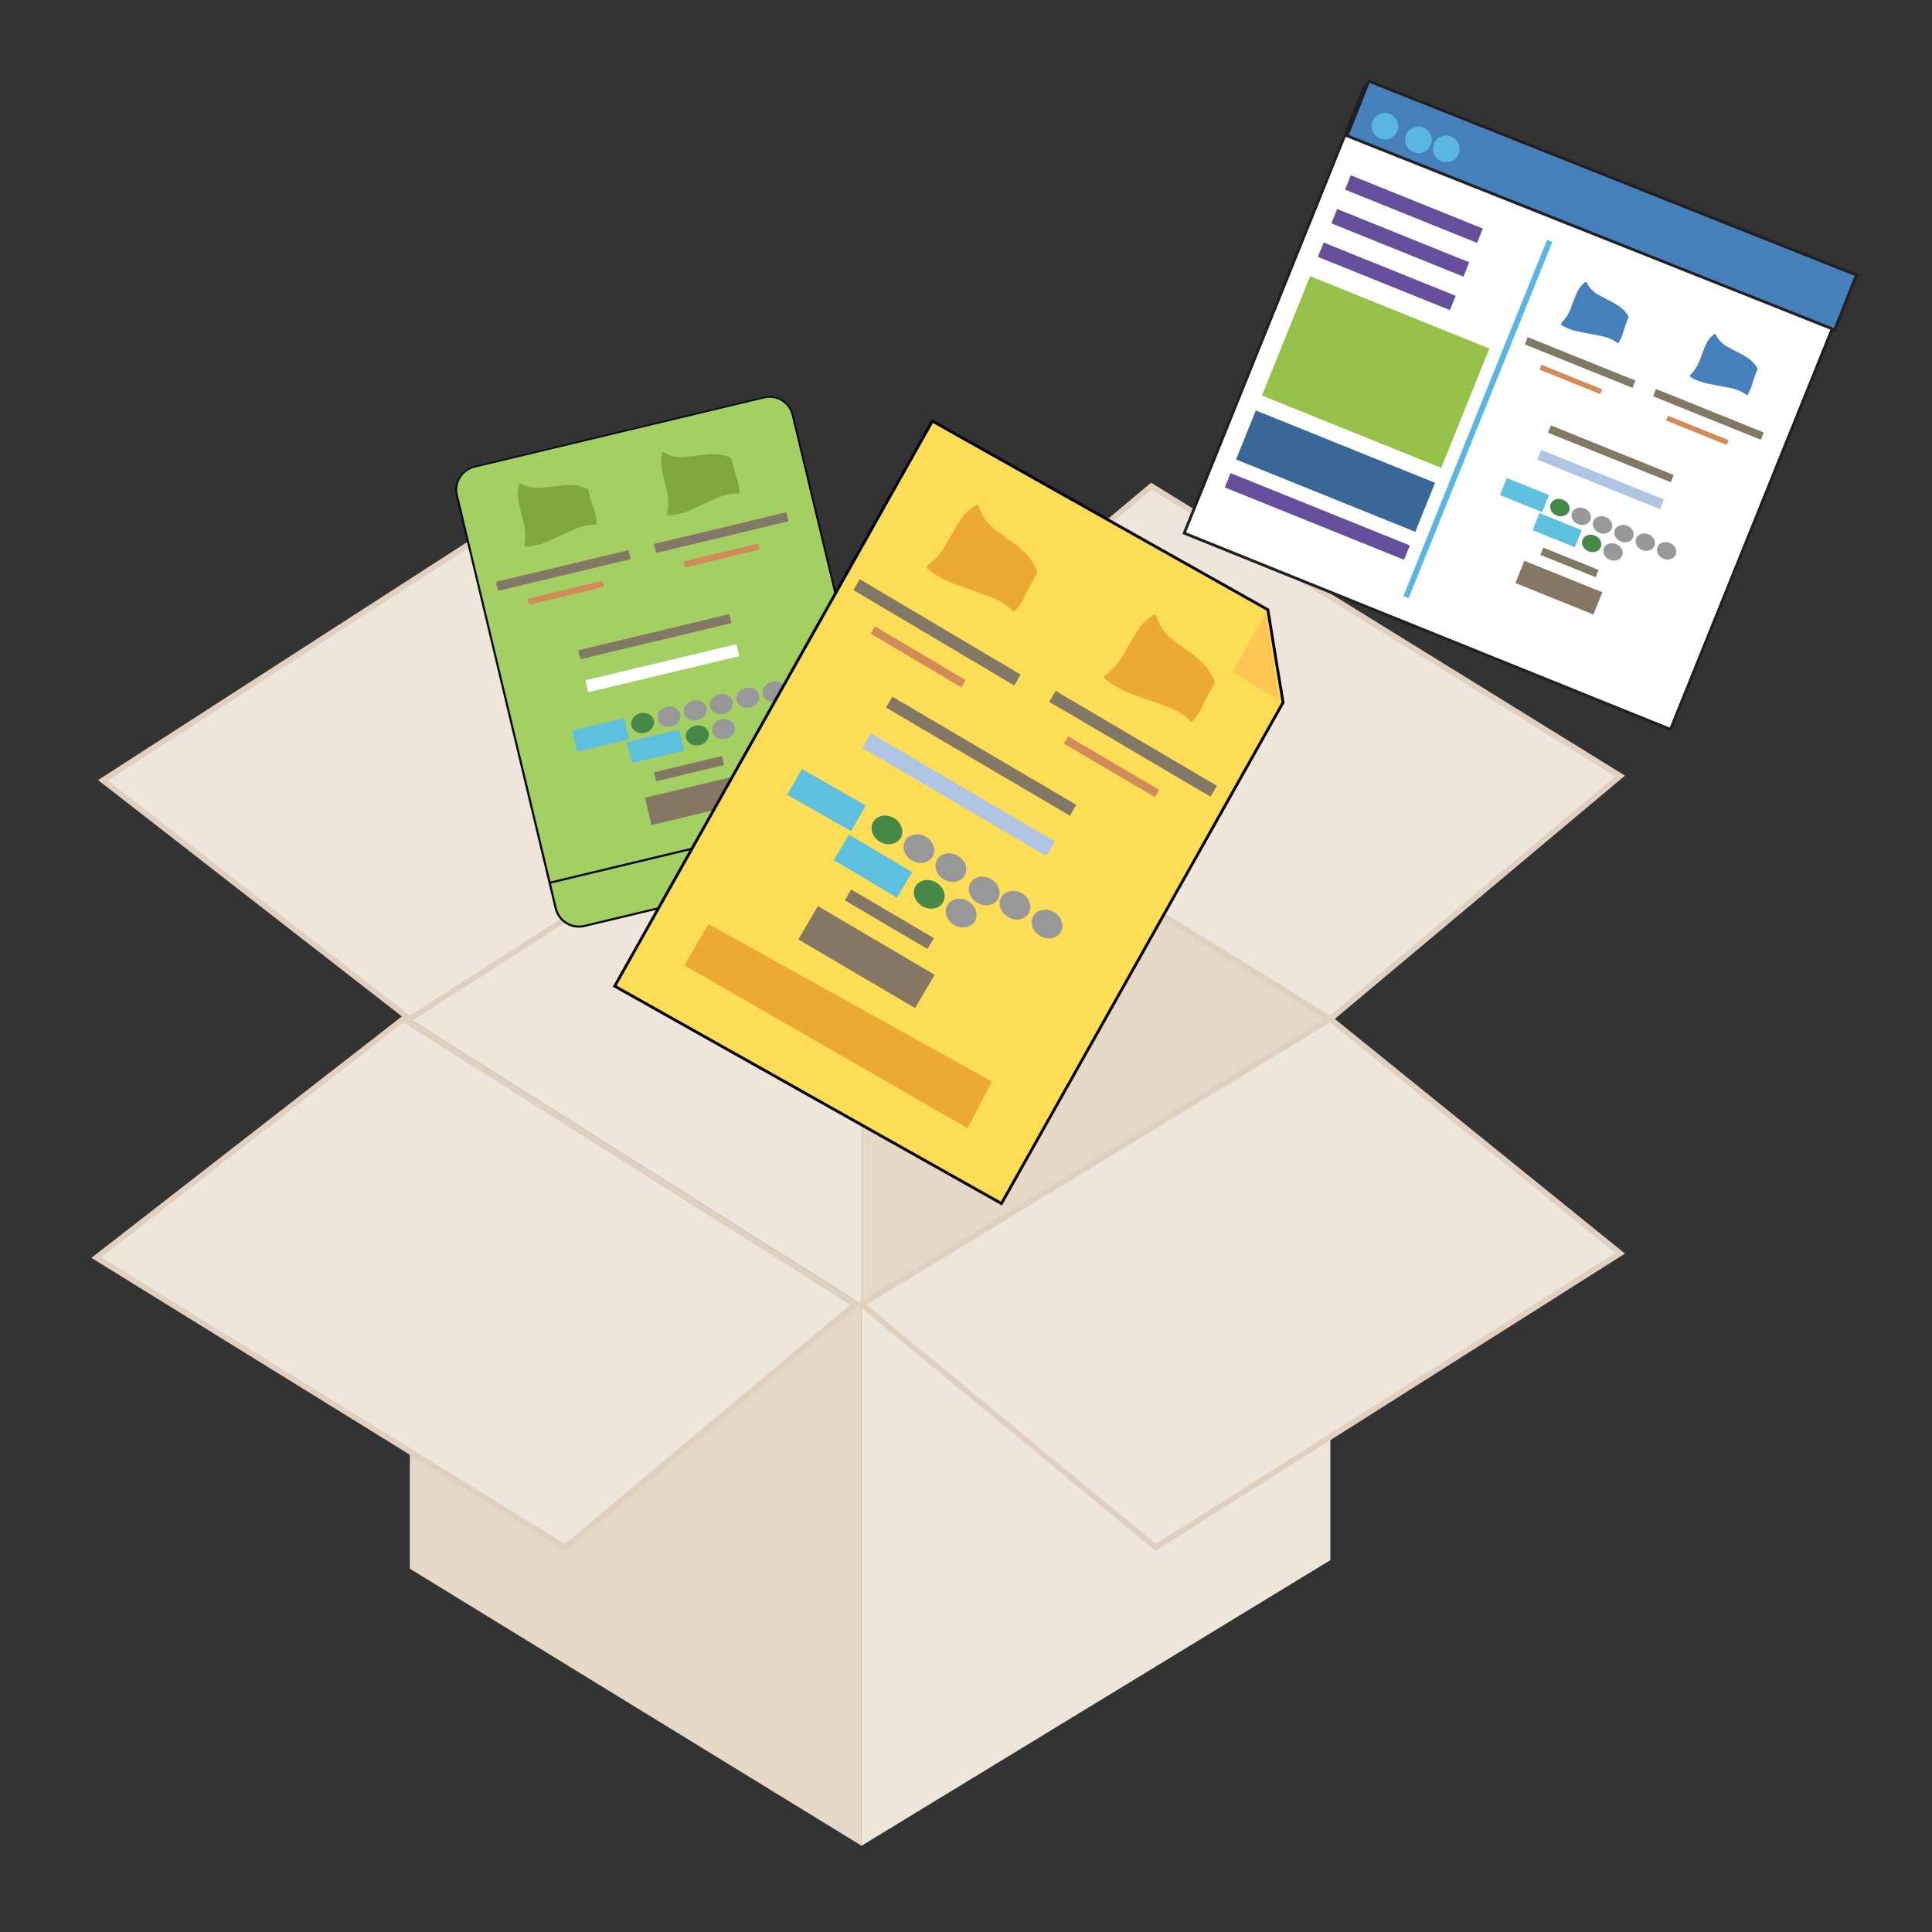 <svg id="Layer_1" data-name="Layer 1" xmlns="http://www.w3.org/2000/svg" viewBox="0 0 170 170"><rect x="0" y="0" width="170" height="170" fill="#333333" stroke="none"/><defs><style>.cls-1,.cls-3{fill:#eee6da;}.cls-2{fill:#e5d8c7;}.cls-3{stroke:#e1cfc0;}.cls-14,.cls-23,.cls-3,.cls-4,.cls-5{stroke-miterlimit:10;}.cls-14,.cls-3{stroke-width:0.5px;}.cls-14,.cls-21,.cls-4{fill:#fff;}.cls-4,.cls-5{stroke:#231f20;}.cls-23,.cls-4,.cls-5{stroke-width:0.25px;}.cls-18,.cls-5{fill:#4580bd;}.cls-6{fill:#58b6e1;}.cls-7{fill:#837765;}.cls-8{fill:#afc5e3;}.cls-9{fill:#5dc0de;}.cls-10{fill:#867764;}.cls-11{fill:#d28a58;}.cls-12{fill:#468847;}.cls-13{fill:#989898;}.cls-14{stroke:#58b6e1;}.cls-15{fill:#654e9b;}.cls-16{fill:#95c149;}.cls-17{fill:#386798;}.cls-19{fill:#a4cf62;}.cls-20{fill:#0c0c0c;}.cls-22{fill:#80a83f;}.cls-23{fill:#fedd56;stroke:#010101;}.cls-24{fill:#fec553;}.cls-25{fill:#edaa33;}</style></defs><title>plan_box</title><polygon class="cls-1" points="117.06 89.66 117.06 137.28 75.81 162.41 75.81 114.78 117.06 89.66"/><polygon class="cls-2" points="36.06 89.66 36.06 138.03 75.81 162.41 75.81 114.78 36.06 89.66"/><polygon class="cls-2" points="75.81 64.16 75.81 114.78 117.06 89.66 75.81 64.16"/><polygon class="cls-1" points="75.81 64.16 36.06 89.66 75.81 114.78 75.81 64.16"/><polygon class="cls-3" points="75.81 64.16 49.19 42.78 9.06 68.66 36.06 89.66 75.81 64.16"/><polygon class="cls-3" points="117.06 89.66 142.56 68.28 101.31 42.78 75.81 64.16 117.06 89.66"/><polygon class="cls-3" points="75.81 114.78 101.69 136.16 142.56 110.28 117.06 89.66 75.81 114.78"/><polygon class="cls-3" points="35.48 89.66 8.48 110.66 49.73 136.16 75.23 114.78 35.48 89.66"/><rect class="cls-4" x="110.46" y="14.69" width="46.14" height="42.4" transform="translate(23.14 -47.37) rotate(21.98)"/><rect class="cls-5" x="117.42" y="16.04" width="46.14" height="5.18" transform="matrix(0.93, 0.37, -0.37, 0.93, 17.18, -51.23)"/><circle class="cls-6" cx="121.86" cy="11.11" r="1.17" transform="translate(65.95 119.95) rotate(-68.02)"/><circle class="cls-6" cx="124.81" cy="12.3" r="1.17" transform="translate(66.69 123.44) rotate(-68.02)"/><circle class="cls-6" cx="127.77" cy="13.5" r="1.17" transform="matrix(0.37, -0.93, 0.93, 0.37, 67.43, 126.93)"/><rect class="cls-7" x="135.92" y="39.59" width="11.65" height="0.69" transform="translate(25.25 -50.15) rotate(21.98)"/><rect class="cls-7" x="135.48" y="49.14" width="5.24" height="0.69" transform="translate(28.56 -48.09) rotate(21.98)"/><rect class="cls-8" x="135.01" y="41.73" width="11.65" height="0.92" transform="translate(26.03 -49.64) rotate(21.98)"/><rect class="cls-9" x="132.14" y="42.75" width="4.01" height="1.62" transform="translate(26.05 -47.04) rotate(21.98)"/><rect class="cls-9" x="135.01" y="45.84" width="4.01" height="1.62" transform="translate(27.42 -47.89) rotate(21.98)"/><rect class="cls-10" x="133.47" y="50.65" width="7.4" height="2.11" transform="translate(29.32 -47.58) rotate(21.98)"/><rect class="cls-7" x="133.93" y="31.55" width="10.22" height="0.69" transform="translate(22.04 -49.72) rotate(21.98)"/><rect class="cls-7" x="145.22" y="36.11" width="10.22" height="0.69" transform="translate(24.57 -53.61) rotate(21.98)"/><rect class="cls-11" x="146.47" y="37.64" width="5.76" height="0.46" transform="translate(25.03 -53.15) rotate(21.98)"/><rect class="cls-11" x="135.34" y="33.15" width="5.76" height="0.46" transform="translate(22.54 -49.3) rotate(21.98)"/><ellipse class="cls-12" cx="137.25" cy="44.67" rx="0.75" ry="0.87" transform="translate(44.46 155.22) rotate(-68.02)"/><ellipse class="cls-13" cx="146.65" cy="48.46" rx="0.75" ry="0.87" transform="translate(46.82 166.32) rotate(-68.02)"/><ellipse class="cls-13" cx="144.77" cy="47.7" rx="0.75" ry="0.87" transform="translate(46.35 164.1) rotate(-68.02)"/><ellipse class="cls-13" cx="142.89" cy="46.95" rx="0.75" ry="0.87" transform="translate(45.88 161.88) rotate(-68.02)"/><ellipse class="cls-13" cx="141.01" cy="46.19" rx="0.75" ry="0.87" transform="translate(45.4 159.66) rotate(-68.02)"/><ellipse class="cls-13" cx="139.13" cy="45.43" rx="0.75" ry="0.87" transform="translate(44.93 157.44) rotate(-68.02)"/><ellipse class="cls-12" cx="140.05" cy="47.81" rx="0.75" ry="0.87" transform="translate(43.3 159.79) rotate(-68.02)"/><ellipse class="cls-13" cx="141.93" cy="48.57" rx="0.75" ry="0.87" transform="translate(43.77 162) rotate(-68.02)"/><line class="cls-14" x1="136.36" y1="21.2" x2="123.72" y2="52.54"/><rect class="cls-15" x="118.15" y="17.72" width="12.53" height="1.36" transform="translate(15.93 -45.23) rotate(21.98)"/><rect class="cls-15" x="116.95" y="20.68" width="12.53" height="1.36" transform="translate(16.95 -44.56) rotate(21.98)"/><rect class="cls-15" x="115.76" y="23.63" width="12.53" height="1.36" transform="translate(17.97 -43.9) rotate(21.98)"/><rect class="cls-15" x="107.41" y="44.76" width="17.01" height="1.36" transform="translate(25.43 -40.08) rotate(21.98)"/><rect class="cls-16" x="112.54" y="27.07" width="17.01" height="11.32" transform="translate(21.05 -42.92) rotate(21.98)"/><rect class="cls-17" x="109.01" y="39.13" width="17.01" height="4.65" transform="translate(24.06 -40.97) rotate(21.98)"/><path class="cls-18" d="M139.36,24.93l0.11-.1c0.05,0,.1-0.05.13,0a2.48,2.48,0,0,0,1.27,1.22c0.44,0.27.93,0.46,1.37,0.75a3,3,0,0,1,1,.94,0.31,0.31,0,0,1,0,.33,10.54,10.54,0,0,0-.46,1.33,3.39,3.39,0,0,1-.34.73c0,0.07-.09.12-0.18,0a3.3,3.3,0,0,0-1.32-.55c-0.64-.14-1.28-0.24-1.91-0.38a4.73,4.73,0,0,1-1.5-.52c-0.23-.14-0.24-0.17-0.05-0.36a3.75,3.75,0,0,0,.79-1.35c0.19-.48.36-1,0.6-1.44A2.33,2.33,0,0,1,139.36,24.93Z"/><path class="cls-18" d="M150.71,29.5l0.11-.1c0.05,0,.1-0.05.13,0a2.48,2.48,0,0,0,1.27,1.22c0.44,0.27.93,0.46,1.37,0.75a3,3,0,0,1,1,.94,0.31,0.31,0,0,1,0,.33,10.54,10.54,0,0,0-.46,1.33,3.39,3.39,0,0,1-.34.73c0,0.07-.09.12-0.18,0a3.3,3.3,0,0,0-1.32-.55c-0.64-.14-1.28-0.24-1.91-0.38a4.73,4.73,0,0,1-1.5-.52c-0.23-.14-0.24-0.17-0.05-0.36a3.75,3.75,0,0,0,.79-1.35c0.19-.48.36-1,0.6-1.44A2.33,2.33,0,0,1,150.71,29.5Z"/><path class="cls-19" d="M78.46,72.87a2.11,2.11,0,0,1-1.58,2.52L51.46,81.47a2.11,2.11,0,0,1-2.55-1.53L40.2,43.57a2.11,2.11,0,0,1,1.58-2.52L67.21,35a2.11,2.11,0,0,1,2.55,1.53Z"/><path class="cls-20" d="M76.9,75.48L51.48,81.56A2.2,2.2,0,0,1,48.82,80L40.11,43.59A2.2,2.2,0,0,1,41.76,41l25.42-6.08a2.2,2.2,0,0,1,2.66,1.6l8.71,36.37A2.2,2.2,0,0,1,76.9,75.48ZM41.8,41.14a2,2,0,0,0-1.51,2.41L49,79.92a2,2,0,0,0,2.43,1.46L76.86,75.3a2,2,0,0,0,1.51-2.41L69.66,36.52a2,2,0,0,0-2.43-1.46Z"/><rect class="cls-7" x="50.79" y="55.62" width="13.67" height="0.81" transform="translate(-11.46 14.95) rotate(-13.46)"/><rect class="cls-7" x="57.56" y="67.23" width="6.15" height="0.81" transform="translate(-14.08 15.97) rotate(-13.46)"/><rect class="cls-21" x="51.45" y="58.26" width="13.67" height="1.08" transform="translate(-12.09 15.18) rotate(-13.46)"/><rect class="cls-9" x="50.48" y="63.72" width="4.71" height="1.9" transform="translate(-13.6 14.07) rotate(-13.46)"/><rect class="cls-9" x="55.32" y="64.72" width="4.71" height="1.9" transform="translate(-13.7 15.23) rotate(-13.46)"/><rect class="cls-10" x="56.91" y="69.06" width="9.49" height="2.47" transform="translate(-14.67 16.28) rotate(-13.46)"/><rect class="cls-7" x="43.57" y="49.79" width="11.99" height="0.81" transform="translate(-10.32 12.92) rotate(-13.46)"/><rect class="cls-7" x="57.47" y="46.46" width="11.99" height="0.81" transform="translate(-9.17 16.06) rotate(-13.46)"/><rect class="cls-11" x="60.11" y="48.61" width="6.76" height="0.54" transform="translate(-9.63 16.12) rotate(-13.46)"/><rect class="cls-11" x="46.41" y="51.89" width="6.76" height="0.54" transform="translate(-10.77 13.02) rotate(-13.46)"/><ellipse class="cls-12" cx="56.54" cy="63.62" rx="1.02" ry="0.88" transform="translate(-13.25 14.91) rotate(-13.46)"/><ellipse class="cls-13" cx="68.11" cy="60.85" rx="1.02" ry="0.88" transform="translate(-12.29 17.53) rotate(-13.46)"/><ellipse class="cls-13" cx="65.8" cy="61.4" rx="1.02" ry="0.88" transform="translate(-12.48 17) rotate(-13.46)"/><ellipse class="cls-13" cx="63.48" cy="61.95" rx="1.02" ry="0.88" transform="translate(-12.68 16.48) rotate(-13.46)"/><ellipse class="cls-13" cx="61.17" cy="62.51" rx="1.02" ry="0.88" transform="translate(-12.87 15.96) rotate(-13.46)"/><ellipse class="cls-13" cx="58.86" cy="63.06" rx="1.02" ry="0.88" transform="translate(-13.06 15.43) rotate(-13.46)"/><ellipse class="cls-12" cx="61.36" cy="64.71" rx="1.02" ry="0.88" transform="translate(-13.38 16.06) rotate(-13.46)"/><ellipse class="cls-13" cx="63.67" cy="64.16" rx="1.02" ry="0.88" transform="translate(-13.19 16.58) rotate(-13.46)"/><line class="cls-19" x1="48.37" y1="77.68" x2="77.92" y2="70.61"/><rect class="cls-20" x="47.95" y="74.05" width="30.38" height="0.19" transform="translate(-15.53 16.73) rotate(-13.46)"/><circle class="cls-19" cx="63.65" cy="76.26" r="1.12" transform="translate(-16 16.91) rotate(-13.46)"/><path class="cls-20" d="M63.93,77.44a1.21,1.21,0,1,1,.9-1.46A1.21,1.21,0,0,1,63.93,77.44Zm-0.52-2.18a1,1,0,1,0,1.24.76A1,1,0,0,0,63.41,75.26Z"/><path class="cls-22" d="M45.64,42.78l0-.18c0-.08.07-0.13,0.15-0.07a3.09,3.09,0,0,0,2.16.35c0.65,0,1.28-.19,1.93-0.2a3.69,3.69,0,0,1,1.67.27,0.39,0.39,0,0,1,.26.32A13.14,13.14,0,0,0,52.33,45a4.23,4.23,0,0,1,.17,1c0,0.11,0,.18-0.15.18a4.12,4.12,0,0,0-1.75.38c-0.75.31-1.48,0.66-2.23,1a5.9,5.9,0,0,1-1.9.54c-0.33,0-.36,0-0.3-0.33A4.68,4.68,0,0,0,46,45.74c-0.14-.63-0.32-1.25-0.41-1.9A2.9,2.9,0,0,1,45.64,42.78Z"/><path class="cls-22" d="M58.25,40.06l0-.18c0-.08.07-0.13,0.15-0.07a3.09,3.09,0,0,0,2.16.35c0.65,0,1.28-.19,1.93-0.2a3.69,3.69,0,0,1,1.67.27,0.39,0.39,0,0,1,.26.32,13.14,13.14,0,0,0,.47,1.69,4.23,4.23,0,0,1,.17,1c0,0.11,0,.18-0.15.18a4.12,4.12,0,0,0-1.75.38c-0.75.31-1.48,0.66-2.23,1a5.9,5.9,0,0,1-1.9.54c-0.33,0-.36,0-0.3-0.33A4.68,4.68,0,0,0,58.63,43c-0.14-.63-0.32-1.25-0.41-1.9A2.9,2.9,0,0,1,58.25,40.06Z"/><polygon class="cls-23" points="88.12 105.9 54.09 86.77 82.04 37.05 111.56 53.65 112.29 58.13 112.9 61.81 88.12 105.9"/><rect class="cls-7" x="76.95" y="65.98" width="18.77" height="1.11" transform="translate(45.64 -34.58) rotate(30.46)"/><rect class="cls-7" x="74.04" y="80.33" width="8.44" height="1.11" transform="translate(51.8 -28.51) rotate(30.46)"/><rect class="cls-8" x="74.97" y="69.18" width="18.77" height="1.48" transform="translate(47.08 -33.11) rotate(30.46)"/><rect class="cls-9" x="69.48" y="69.1" width="6.47" height="2.61" transform="translate(44.44 -26.78) rotate(29.7)"/><rect class="cls-9" x="73.97" y="74.82" width="6.47" height="2.61" transform="matrix(0.86, 0.51, -0.51, 0.86, 49.24, -28.63)"/><rect class="cls-10" x="70.3" y="82.51" width="11.92" height="3.4" transform="translate(53.2 -27.03) rotate(30.46)"/><rect class="cls-7" x="74.56" y="54.94" width="16.46" height="1.11" transform="matrix(0.86, 0.51, -0.51, 0.86, 39.55, -34.31)"/><rect class="cls-7" x="91.48" y="64.89" width="16.46" height="1.11" transform="translate(46.93 -41.51) rotate(30.46)"/><rect class="cls-11" x="93.17" y="67.09" width="9.28" height="0.74" transform="translate(47.69 -40.27) rotate(30.46)"/><rect class="cls-11" x="76.5" y="57.29" width="9.28" height="0.74" transform="matrix(0.86, 0.51, -0.51, 0.86, 40.42, -33.17)"/><ellipse class="cls-12" cx="78.04" cy="73.02" rx="1.21" ry="1.4" transform="translate(-24.46 103.28) rotate(-59.54)"/><ellipse class="cls-13" cx="92.12" cy="81.3" rx="1.21" ry="1.4" transform="translate(-24.65 119.5) rotate(-59.54)"/><ellipse class="cls-13" cx="89.31" cy="79.64" rx="1.21" ry="1.4" transform="translate(-24.61 116.26) rotate(-59.54)"/><ellipse class="cls-13" cx="86.49" cy="77.98" rx="1.21" ry="1.4" transform="matrix(0.51, -0.86, 0.86, 0.51, -24.57, 113.01)"/><ellipse class="cls-13" cx="83.67" cy="76.33" rx="1.21" ry="1.4" transform="translate(-24.54 109.77) rotate(-59.54)"/><ellipse class="cls-13" cx="80.86" cy="74.67" rx="1.21" ry="1.4" transform="translate(-24.5 106.52) rotate(-59.54)"/><ellipse class="cls-12" cx="81.76" cy="78.69" rx="1.21" ry="1.4" transform="translate(-27.51 109.28) rotate(-59.54)"/><ellipse class="cls-13" cx="84.57" cy="80.34" rx="1.21" ry="1.4" transform="translate(-27.55 112.52) rotate(-59.54)"/><polyline class="cls-24" points="111.37 53.98 108.47 59.14 112.54 61.6"/><path class="cls-25" d="M85.7,44.56l0.21-.13c0.1-.06.18-0.06,0.21,0.07a4,4,0,0,0,1.73,2.28c0.65,0.54,1.38,1,2,1.54a4.82,4.82,0,0,1,1.33,1.76,0.51,0.51,0,0,1,0,.54,17.17,17.17,0,0,0-1.08,2,5.53,5.53,0,0,1-.73,1.09c-0.09.11-.18,0.16-0.3,0a5.38,5.38,0,0,0-2-1.21c-1-.38-2-0.71-3-1.09a7.7,7.7,0,0,1-2.28-1.21c-0.34-.28-0.33-0.34,0-0.58a6.11,6.11,0,0,0,1.61-2c0.43-.73.83-1.48,1.32-2.17A3.79,3.79,0,0,1,85.7,44.56Z"/><path class="cls-25" d="M101.32,54.24l0.21-.13c0.1-.06.18-0.06,0.21,0.07a4,4,0,0,0,1.73,2.28c0.65,0.54,1.38,1,2,1.54a4.82,4.82,0,0,1,1.33,1.76,0.51,0.51,0,0,1,0,.54,17.17,17.17,0,0,0-1.08,2,5.53,5.53,0,0,1-.73,1.09c-0.09.11-.18,0.16-0.3,0a5.38,5.38,0,0,0-2-1.21c-1-.38-2-0.71-3-1.09a7.7,7.7,0,0,1-2.28-1.21c-0.34-.28-0.33-0.34,0-0.58a6.11,6.11,0,0,0,1.61-2c0.43-.73.83-1.48,1.32-2.17A3.79,3.79,0,0,1,101.32,54.24Z"/><polygon class="cls-25" points="62.32 81.3 60.22 84.94 85.13 99.27 87.29 95.17 62.32 81.3"/></svg>